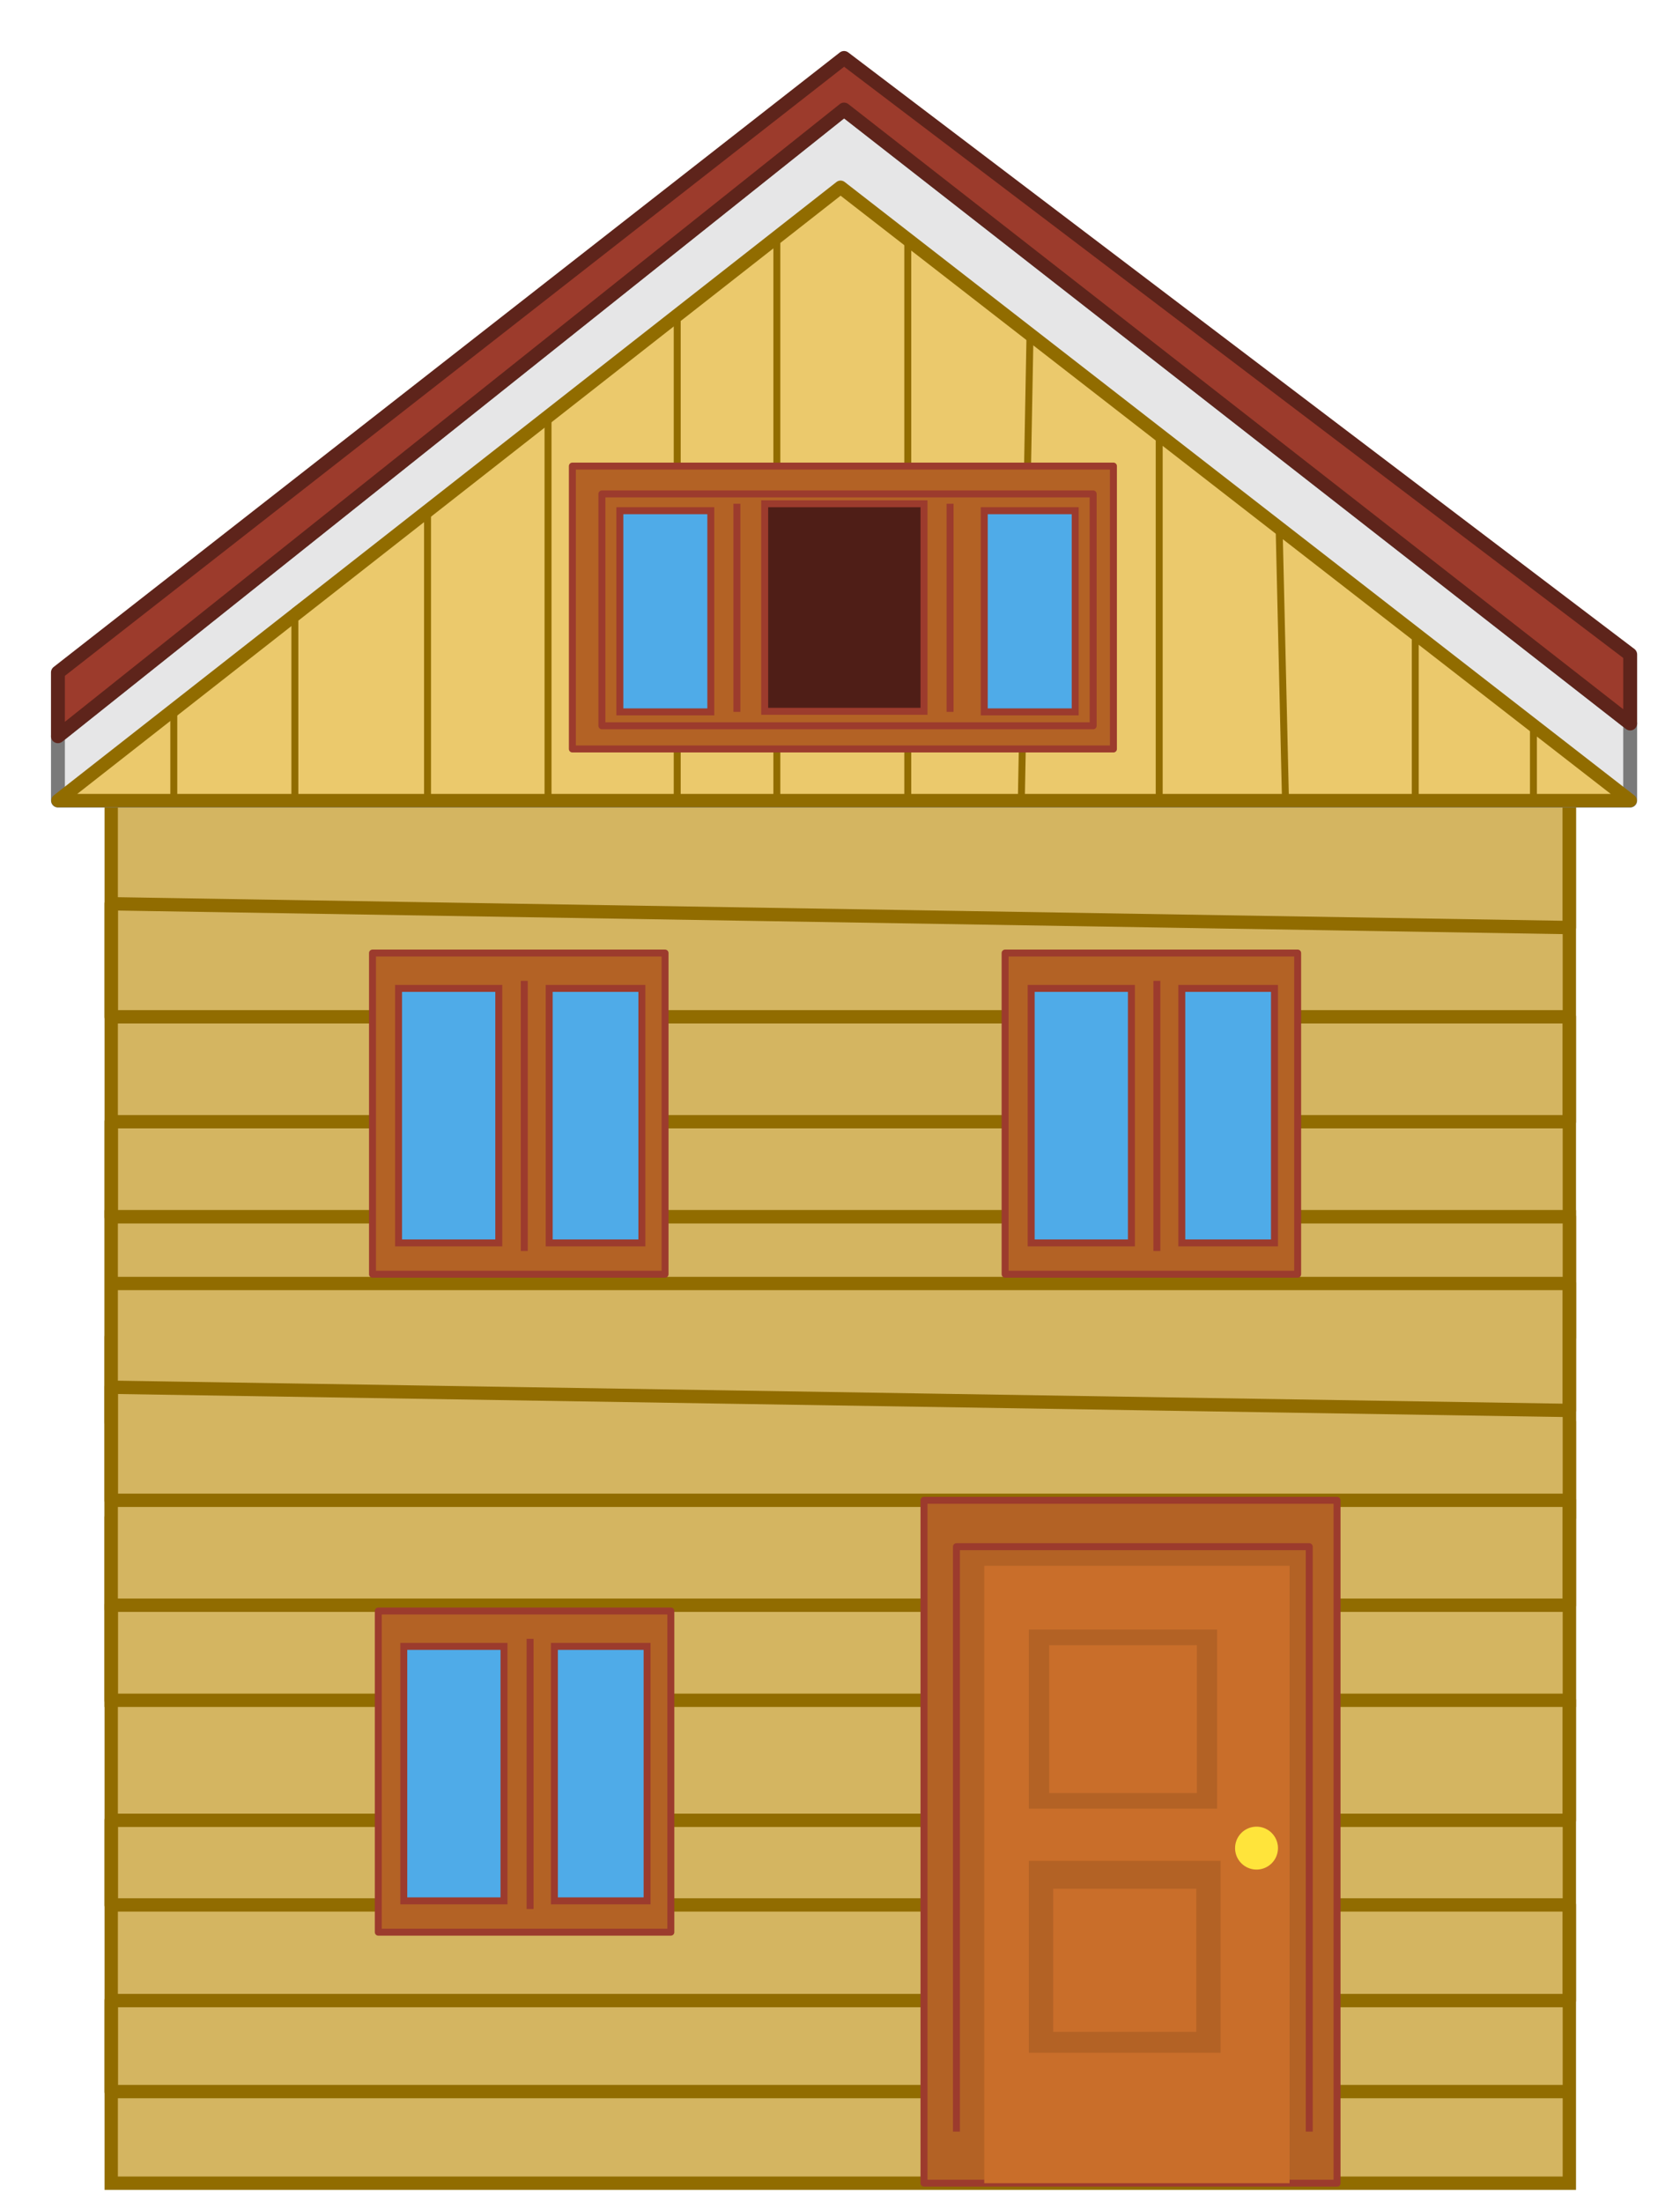 <svg xmlns="http://www.w3.org/2000/svg" width="29" height="38" fill="none"><path fill="#D4B561" stroke="#916C00" stroke-miterlimit="10" stroke-width=".23" d="M27.09 12.66H1.92v16.67h25.17V12.66Z"/><path stroke="#916C00" stroke-linejoin="round" stroke-width=".23" d="M1.92 13.81h25.17V16l-25.17-.41v1.95h25.17v1.81H1.92v1.64h25.17v2.08H1.92v1.46h25.17v1.65H1.92v1.57h25.17"/><path fill="#D4B561" stroke="#916C00" stroke-miterlimit="10" stroke-width=".23" d="M27.09 20.99H1.92v16.67h25.17V20.99Z"/><path stroke="#916C00" stroke-linejoin="round" stroke-width=".23" d="M1.92 22.14h25.17v2.19l-25.17-.4v1.95h25.17v1.81H1.92v1.64h25.17v2.07H1.92v1.46h25.17v1.65H1.92v1.57h25.17"/><path fill="#E6E6E7" stroke="#7A7A7A" stroke-linejoin="round" stroke-width=".24" d="M1 13.81V12.7L14.57 1.89l13.57 10.59v1.33H1Z"/><path fill="#EBC96C" stroke="#916C00" stroke-linejoin="round" stroke-width=".23" d="M14.51 3.23 1 13.81h27.14L14.51 3.23Z"/><path stroke="#916C00" stroke-linejoin="round" stroke-width=".12" d="M3 12.24v1.57h2.09v-3.27l2.29-1.73v5h2.08V7.18l2.23-1.74v8.37h1.72V4.09l1.1-.86 1.16.9v9.68h1.96l.15-8.05 2.23 1.73v6.32h2.18l-.11-4.71 2.35 1.83v2.88h2.04v-1.3"/><path fill="#9C3B2C" stroke="#5E241B" stroke-linejoin="round" stroke-width=".24" d="M1 12.7v-1.1L14.57 1l13.57 10.29v1.19L14.57 1.89 1 12.7Z"/><path fill="#B36225" stroke="#9C3B2D" stroke-linejoin="round" stroke-width=".12" d="M19.22 8.04H9.88v4.88h9.34V8.04Z"/><path stroke="#9C3B2D" stroke-linejoin="round" stroke-width=".12" d="M18.87 8.52h-8.48v4h8.48v-4Z"/><path fill="#4FABE8" stroke="#9C3B2D" stroke-miterlimit="10" stroke-width=".12" d="M12.27 8.81H10.7v3.47h1.57V8.81ZM18.56 8.81h-1.57v3.47h1.57V8.81Z"/><path fill="#4F1E17" stroke="#9C3B2D" stroke-miterlimit="10" stroke-width=".12" d="M15.95 8.69H13.2v3.58h2.75V8.69Z"/><path stroke="#9C3B2D" stroke-linejoin="round" stroke-width=".12" d="M12.72 8.69v3.59M16.4 8.69v3.59"/><path fill="#B36225" stroke="#9C3B2D" stroke-linejoin="round" stroke-width=".12" d="M11.58 27.79H6.53v5.54h5.05v-5.54Z"/><path fill="#4FABE8" stroke="#9C3B2D" stroke-miterlimit="10" stroke-width=".12" d="M8.7 28.4H6.97v4.39H8.7V28.4ZM11.17 28.4h-1.6v4.39h1.6V28.4Z"/><path stroke="#9C3B2D" stroke-linejoin="round" stroke-width=".12" d="M9.15 28.27v4.66"/><path fill="#B36225" stroke="#9C3B2D" stroke-linejoin="round" stroke-width=".12" d="M23.08 25.88h-7.13v11.78h7.13V25.88Z"/><path fill="#C96E2A" d="M22.26 27.01h-5.27v10.65h5.27V27.01Z"/><path stroke="#9C3B2D" stroke-linejoin="round" stroke-width=".12" d="M16.51 36.77V26.68h6.09v10.09"/><path fill="#B36225" d="M21.01 28.11h-3.25v3.09h3.25v-3.09ZM21.07 32.1h-3.31v3.31h3.31V32.1Z"/><path fill="#C96E2A" d="M20.65 32.58h-2.47v2.47h2.47v-2.47ZM20.66 28.38h-2.55v2.55h2.55v-2.55Z"/><path fill="#FFE43B" d="M21.69 32.25a.37.37 0 1 0 0-.74.37.37 0 0 0 0 .74Z"/><path fill="#B36225" stroke="#9C3B2D" stroke-linejoin="round" stroke-width=".12" d="M11.48 16.44H6.43v5.54h5.05v-5.54Z"/><path fill="#4FABE8" stroke="#9C3B2D" stroke-miterlimit="10" stroke-width=".12" d="M8.61 17.05H6.88v4.39h1.73v-4.39ZM11.08 17.05h-1.6v4.39h1.6v-4.39Z"/><path stroke="#9C3B2D" stroke-linejoin="round" stroke-width=".12" d="M9.05 16.92v4.66"/><path fill="#B36225" stroke="#9C3B2D" stroke-linejoin="round" stroke-width=".12" d="M22.4 16.44h-5.05v5.54h5.05v-5.54Z"/><path fill="#4FABE8" stroke="#9C3B2D" stroke-miterlimit="10" stroke-width=".12" d="M19.53 17.05H17.8v4.39h1.73v-4.39ZM22 17.05h-1.6v4.39H22v-4.39Z"/><path stroke="#9C3B2D" stroke-linejoin="round" stroke-width=".12" d="M19.97 16.92v4.66"/></svg>
